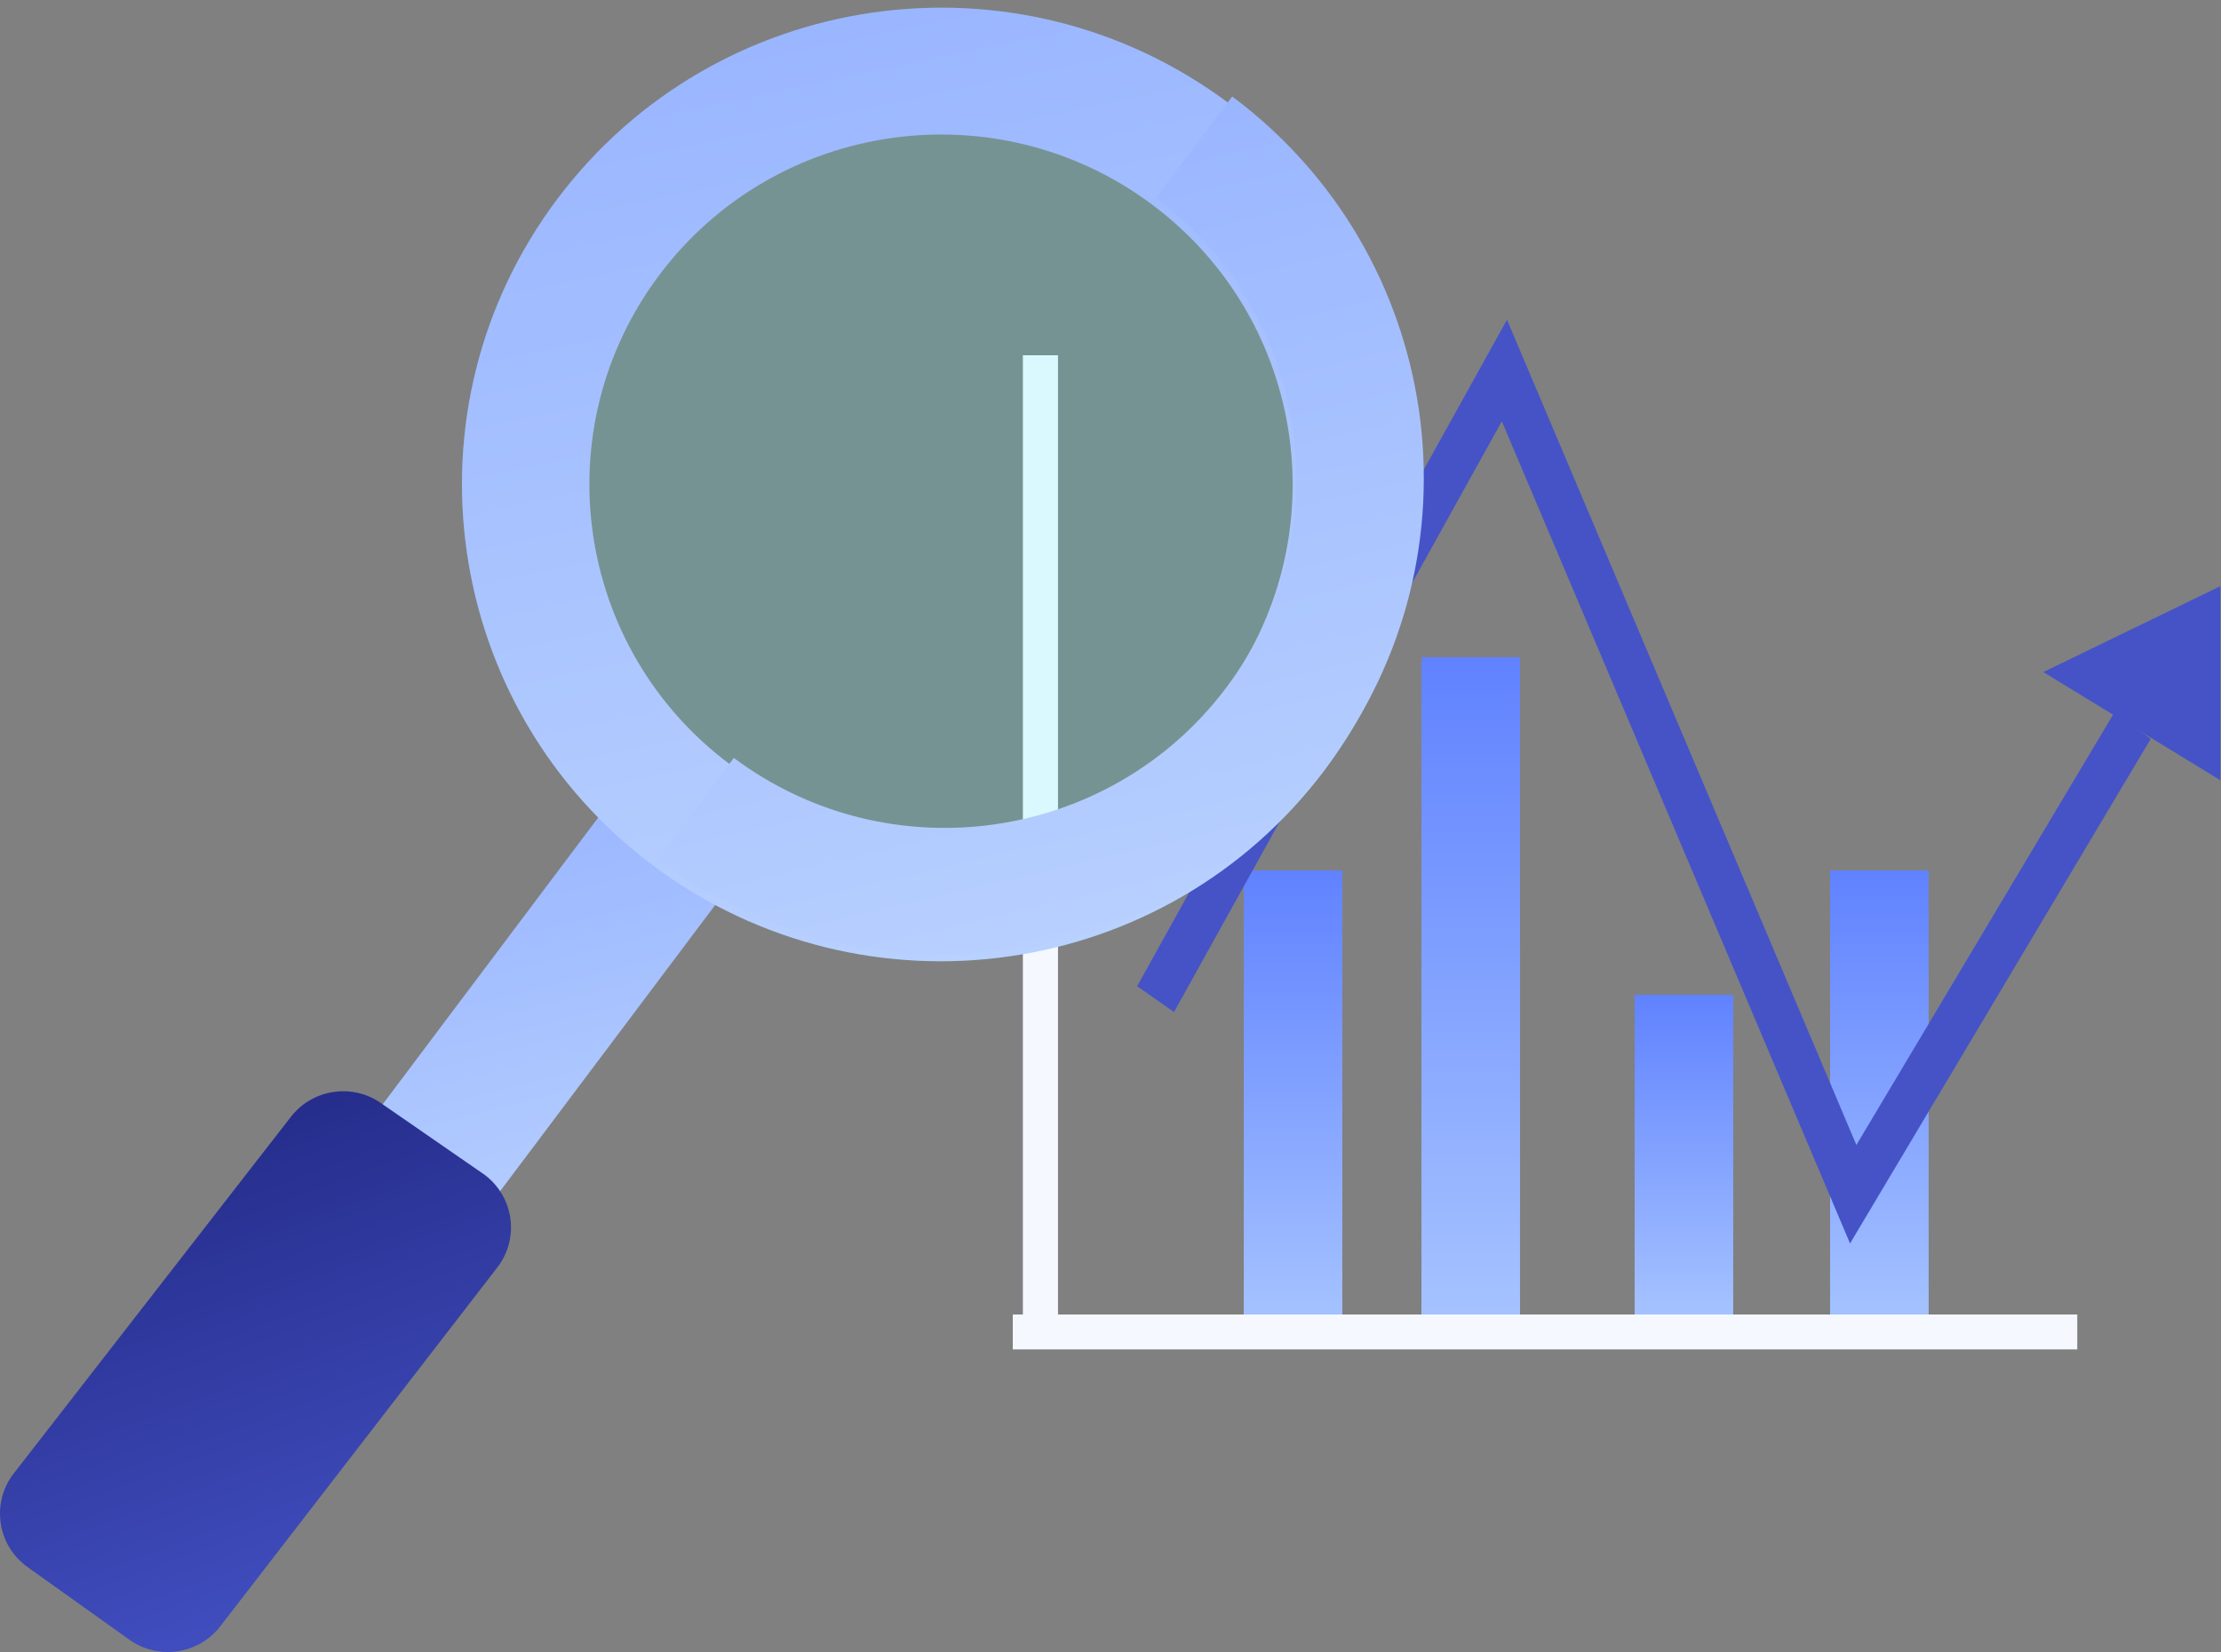 <?xml version="1.0" encoding="UTF-8"?>
<svg width="125px" height="93px" viewBox="0 0 125 93" version="1.1" xmlns="http://www.w3.org/2000/svg" xmlns:xlink="http://www.w3.org/1999/xlink">
    <rect x="0" y="0" width="125" height="93" fill="#808080" stroke="none"/>
    <!-- Generator: sketchtool 52.2 (67145) - http://www.bohemiancoding.com/sketch -->
    <title>A91A3E0E-555C-4180-8990-2E92D7E31405</title>
    <desc>Created with sketchtool.</desc>
    <defs>
        <linearGradient x1="50%" y1="0%" x2="50%" y2="98.627%" id="linearGradient-1">
            <stop stop-color="#6082FF" offset="0%"></stop>
            <stop stop-color="#A5C2FF" offset="100%"></stop>
        </linearGradient>
        <linearGradient x1="50%" y1="0%" x2="50%" y2="100%" id="linearGradient-2">
            <stop stop-color="#6082FF" offset="0%"></stop>
            <stop stop-color="#A5C2FF" offset="98.627%"></stop>
        </linearGradient>
        <linearGradient x1="75.72%" y1="-173.381%" x2="131.591%" y2="91.403%" id="linearGradient-3">
            <stop stop-color="#6082FF" offset="0%"></stop>
            <stop stop-color="#BDD5FF" offset="100%"></stop>
        </linearGradient>
        <linearGradient x1="36.951%" y1="-14.021%" x2="75.474%" y2="100%" id="linearGradient-4">
            <stop stop-color="#1E247D" offset="0%"></stop>
            <stop stop-color="#4553C7" offset="100%"></stop>
        </linearGradient>
    </defs>
    <g id="Page-1" stroke="none" stroke-width="1" fill="none" fill-rule="evenodd">
        <g id="Desktop-HD" transform="translate(-650, -1133)">
            <g id="icon_analitik" transform="translate(650, 1133)">
                <polygon id="Fill-13" fill="url(#linearGradient-1)" points="70 74.628 75.545 74.628 75.545 49 70 49"></polygon>
                <polygon id="Fill-15" fill="url(#linearGradient-2)" points="80 74.326 85.548 74.326 85.548 37 80 37"></polygon>
                <polygon id="Fill-16" fill="url(#linearGradient-2)" points="92 74.216 97.547 74.216 97.547 56 92 56"></polygon>
                <polygon id="Fill-17" fill="url(#linearGradient-2)" points="103 74.628 108.547 74.628 108.547 49 103 49"></polygon>
                <polygon id="Fill-18" fill="#4553C7" points="104.122 70 84.524 23.717 66.076 56.972 64 55.519 84.815 18 104.479 64.458 119.019 40.075 121.046 41.594"></polygon>
                <polygon id="Fill-19" fill="#4553C7" points="124.963 43.922 124.963 33 115 37.835"></polygon>
                <polygon id="Fill-20" fill="#F5F8FF" points="57.569 75.269 59.545 75.269 59.545 20 57.569 20"></polygon>
                <polygon id="Fill-21" fill="#F5F8FF" points="57 75.965 116.911 75.965 116.911 74 57 74"></polygon>
                <polygon id="Fill-22" fill="url(#linearGradient-3)" points="22.592 74.451 16 69.536 35.615 43.432 42.2 48.354"></polygon>
                <path d="M31.39,11.174 C22.461,23.03 24.874,39.856 36.788,48.748 C48.705,57.64 65.6,55.233 74.534,43.374 C83.459,31.516 81.048,14.691 69.138,5.799 C57.221,-3.095 40.324,-0.683 31.39,11.174 Z" id="Fill-23" fill-opacity="0.15" fill="#41FFFF"></path>
                <path d="M41.088,43.035 C32.347,36.507 30.572,24.161 37.127,15.455 C43.684,6.75 56.088,4.987 64.832,11.51 C73.577,18.041 75.351,30.386 68.795,39.089 C62.24,47.798 49.835,49.559 41.088,43.035 M69.138,5.799 C57.221,-3.094 40.324,-0.684 31.39,11.173 C22.461,23.031 24.874,39.856 36.788,48.748 C48.705,57.64 65.6,55.233 74.534,43.374 C83.459,31.515 81.048,14.691 69.138,5.799" id="Fill-24" fill="url(#linearGradient-3)"></path>
                <path d="M12.424,91.519 C11.19,93.156 8.861,93.484 7.217,92.262 L1.489,88.174 C-0.154,86.949 -0.488,84.63 0.742,82.989 L16.341,62.912 C17.576,61.278 19.907,60.944 21.55,62.177 L27.27,66.132 C28.916,67.365 29.246,69.684 28.016,71.317 L12.424,91.519 Z" id="Fill-25" fill="url(#linearGradient-4)"></path>
                <path d="M74.745,43.007 C83.671,31.148 81.261,14.324 69.35,5.432 L65.044,11.143 C73.789,17.674 75.563,30.019 69.006,38.722 C62.452,47.431 50.047,49.194 41.3,42.668 L37,48.381 C48.916,57.273 65.811,54.866 74.745,43.007" id="Fill-28" fill="url(#linearGradient-3)"></path>
            </g>
        </g>
    </g>
</svg>